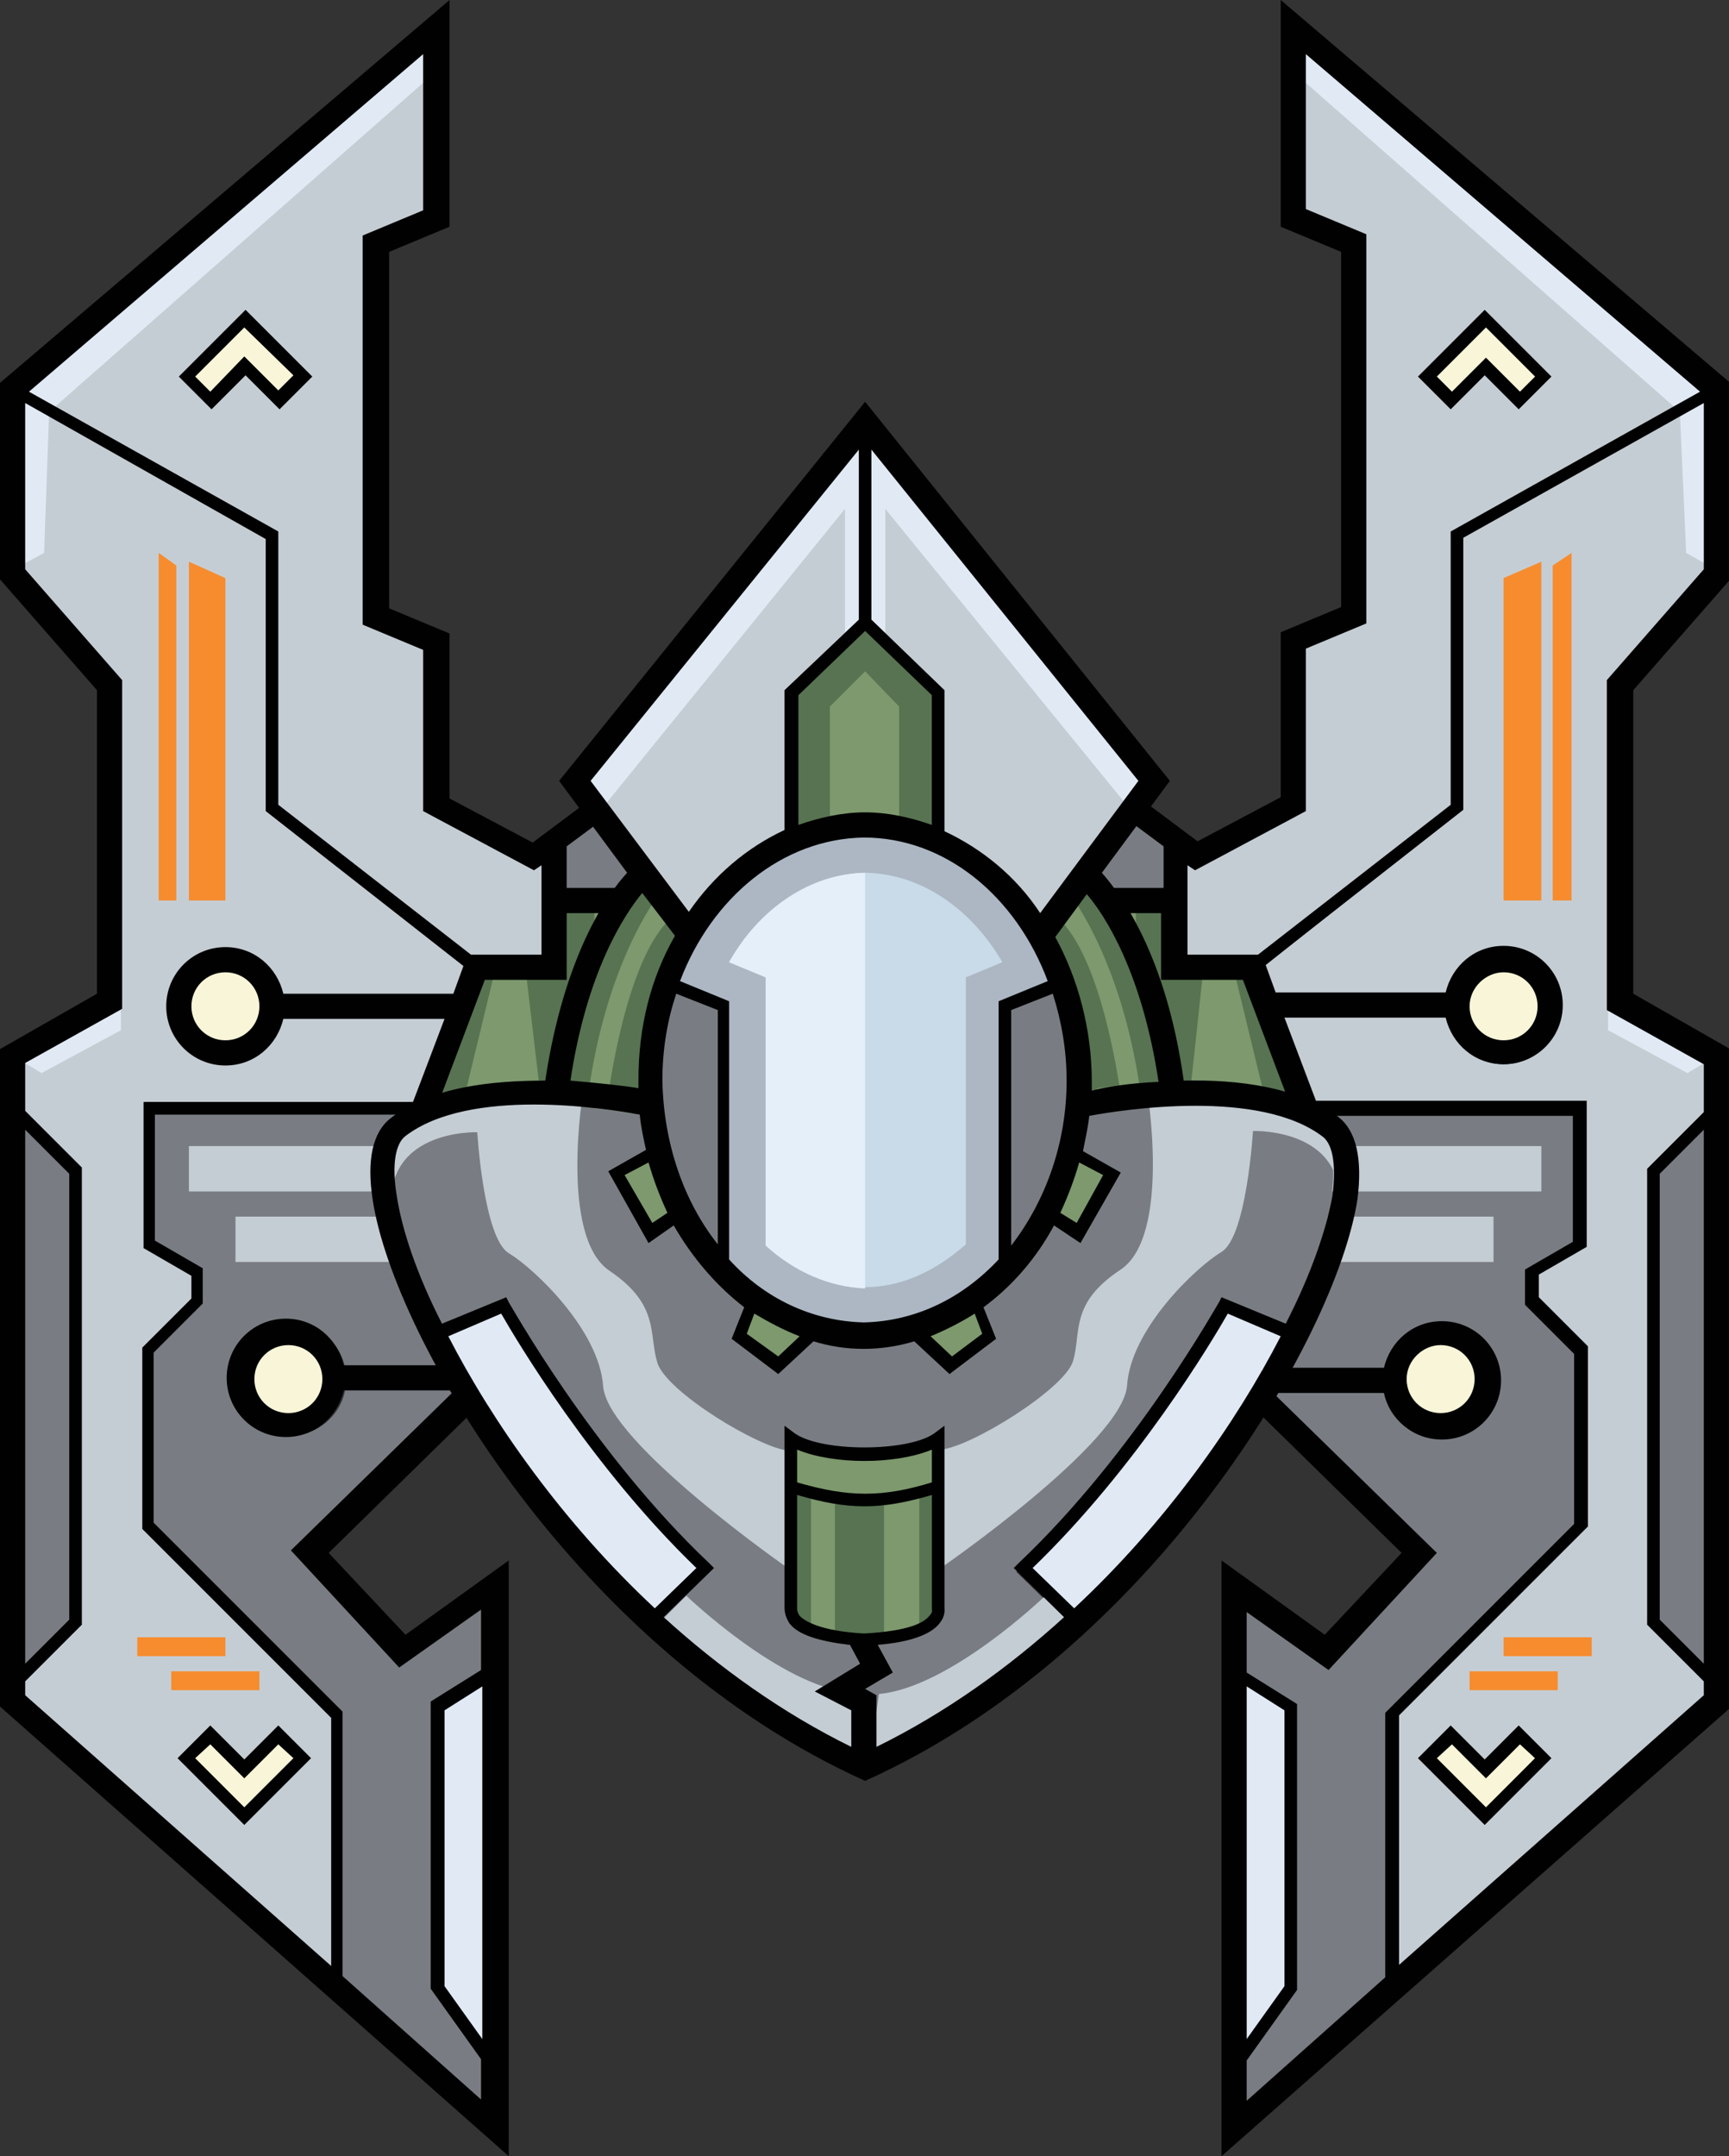 <?xml version="1.0" encoding="utf-8"?>
<!-- Generator: Adobe Illustrator 19.1.0, SVG Export Plug-In . SVG Version: 6.00 Build 0)  -->
<svg version="1.1" id="Calque_1" xmlns="http://www.w3.org/2000/svg" xmlns:xlink="http://www.w3.org/1999/xlink" x="0px" y="0px"
	 viewBox="0 0 137.3 171.2" style="enable-background:new 0 0 137.3 171.2;" xml:space="preserve">
<rect x="0" y="0" width="137.3" height="171.2" fill="#333333" stroke="none"/>
<style type="text/css">
	.st0{fill:#F8F5D8;}
	.st1{fill:#577351;}
	.st2{fill:#E1EAF4;}
	.st3{fill:#797D83;}
	.st4{fill:#C5CDD4;}
	.st5{fill:#7D996D;}
	.st6{fill:#F68C2E;}
	.st7{fill:#010101;}
	.st8{fill:#ACB7C3;}
	.st9{fill:#C9DBE8;}
	.st10{fill:#E5EFFA;}
</style>
<g id="wing_63_">
	<g>
		<path class="st0" d="M15.2,139.6l1.4-1.4l2.7,2.7l2.7-2.7l1.4,1.4l-4.2,4.2L15.2,139.6z M22.9,112.4c-1.6,0-2.9-1.3-2.9-2.9
			c0-1.6,1.3-2.9,2.9-2.9c1.6,0,2.9,1.3,2.9,2.9C25.8,111.1,24.5,112.4,22.9,112.4z M17.9,82.8c-1.6,0-2.9-1.3-2.9-2.9
			c0-1.6,1.3-2.9,2.9-2.9c1.6,0,2.9,1.3,2.9,2.9C20.8,81.5,19.5,82.8,17.9,82.8z M19.4,28.6l-2.7,2.7l-1.4-1.4l4.2-4.2l4.2,4.2
			l-1.4,1.4L19.4,28.6z"/>
		<path class="st1" d="M55.5,100.2v-9H52v7.9l-6.1-4.8l-1.2-10.1L42.8,93h-4.8l-3.3-5.2v-0.3l3.8-10h6.4v-5.3h13.1v27.9H55.5z
			 M55.5,88.4v-3.6H52v3.6H55.5z M55.5,82.4v-1.6H52v1.6H55.5z M55.5,78.6V78H52v0.6H55.5z"/>
		<polygon class="st2" points="35.1,157.7 35.1,135.7 38.5,133.5 38.5,162.5 		"/>
		<path class="st3" d="M27.1,157.1v-21l-15-15v-13.7l3.9-3.9v-2.6l-3.8-2.2V88.3H33l4,6.3h6.7l9,7.2h5.2v7.6h-4.8l-6.3-8.9l-8.4,8.3
			h-11l0-0.2c-0.4-2.1-2.3-3.6-4.4-3.6c-2.5,0-4.5,2-4.5,4.5s2,4.5,4.5,4.5c2.1,0,4-1.5,4.4-3.6l0-0.2h9.4l-13.2,12.9l8.3,9l6.6-4.8
			v5.3l-4,2.5v22.6l4,5.6v3.7L27.1,157.1z M1.8,89.2l3.9,3.9v35.6l-3.9,3.9V89.2z M44.8,70.7v-3.6l7.1-5.3h5.9v8.9H44.8z"/>
		<path class="st4" d="M1.8,134.7v-1.3l4.5-4.5V92.9l-4.5-4.5v-4.1L9.5,80V54.1l-7.7-8.8V31.7l19.5,11v21.6l15.8,12.3l-0.9,2.5H22.3
			l0-0.2c-0.4-2.1-2.3-3.6-4.4-3.6c-2.5,0-4.5,2-4.5,4.5c0,2.5,2,4.5,4.5,4.5c2.1,0,4-1.5,4.4-3.6l0-0.2h13.2l-2.7,7H11.5V99
			l3.8,2.2v2l-3.9,3.9v14.2l15,15v20.2L1.8,134.7z M19.4,144.6l5-5l-2.3-2.3l-2.7,2.7l-2.7-2.7l-2.3,2.3L19.4,144.6z M37.3,76
			L21.9,64V42.3L2,31.1L33.9,3.9v12.9l-4.8,2v30.7l4.8,2v12.9l8.5,4.5l0.8-0.6V76H37.3z M16.7,32.2l2.7-2.7l2.7,2.7l2.3-2.3l-5-5
			l-5,5L16.7,32.2z"/>
		<polygon class="st2" points="34.6,5.7 3.9,32.7 3.5,43.9 1.1,45.2 1.1,30.6 34.6,2.1 		"/>
		<polygon class="st2" points="9.6,79.6 9.6,81.8 3.3,85.2 1.8,84.3 		"/>
		<polygon class="st5" points="50.2,94.6 47.2,92.4 47.2,71 50.2,71 		"/>
		<polygon class="st5" points="39.2,77.5 36.9,87 39.5,93.4 41.5,93.4 42.9,86.8 41.8,77.5 		"/>
		<polygon class="st4" points="33.7,94.6 15,94.6 15,91 31.1,91 		"/>
		<polygon class="st4" points="37.5,100.2 18.7,100.2 18.7,96.6 34.8,96.6 		"/>
		<g>
			<polygon class="st6" points="17.9,71.5 15,71.5 15,44.6 17.9,45.9 			"/>
			<polygon class="st6" points="14,71.5 12.6,71.5 12.6,43.9 14,44.9 			"/>
			<rect x="10.9" y="130" class="st6" width="7" height="1.5"/>
			<rect x="13.6" y="132.7" class="st6" width="7" height="1.5"/>
		</g>
	</g>
	<path id="lineart_224_" class="st7" d="M55.7,88.6h-3.9v-4h3.9V88.6z M55.7,80.6h-3.9v2h3.9V80.6z M55.7,77.8h-3.9v1h3.9V77.8z
		 M22.2,32.5l-2.7-2.7l-2.7,2.7l-2.6-2.6l5.3-5.3l5.3,5.3L22.2,32.5z M19.4,28.3l2.7,2.7l1.2-1.2L19.4,26l-3.9,3.9l1.2,1.2
		L19.4,28.3z M19.4,144.9l-5.3-5.3l2.6-2.6l2.7,2.7l2.7-2.7l2.6,2.6L19.4,144.9z M15.5,139.6l3.9,3.9l3.9-3.9l-1.2-1.1l-2.7,2.7
		l-2.7-2.7L15.5,139.6z M59.7,60v51.2h-7.5l-5.6-8l-20.5,20.1l6.1,6.5l8.2-5.9v47.3L0,135.5V83.3l7.7-4.4V54.8L0,46V30.4L35.7,0v18
		l-4.8,2v28.3l4.8,2v13.1l6.6,3.5l9.1-6.8H59.7z M2.3,31.1l19.8,11.1v21.7l15.3,11.9H43v-7.1l-0.6,0.4l-8.8-4.7V51.6l-4.8-2V18.7
		l4.8-2V4.3L2.3,31.1z M2,132.1l3.5-3.5V93.2L2,89.7V132.1z M26.3,136.4l-15-15V107l3.9-3.9v-1.8l-3.8-2.2V87.5h21.4l2.5-6.6H22.5
		c-0.5,2.1-2.3,3.7-4.6,3.7c-2.6,0-4.7-2.1-4.7-4.7c0-2.6,2.1-4.7,4.7-4.7c2.3,0,4.1,1.6,4.6,3.7H36l0.8-2.2L21.1,64.4V42.8L2,32
		v13.2L9.7,54v26.1L2,84.4v3.8l4.5,4.5V129L2,133.5v1.1l24.3,21.5V136.4z M17.9,77.2c-1.5,0-2.7,1.2-2.7,2.7s1.2,2.7,2.7,2.7
		c1.5,0,2.7-1.2,2.7-2.7S19.4,77.2,17.9,77.2z M38.3,133.9l-3,1.9v21.9l3,4.2V133.9z M57.7,102h-5l-9-7.2H37l-4-6.3H12.3v10l3.8,2.2
		v2.8l-3.9,3.9v13.5l15,15v21l11,9.8v-3.2l-4-5.6v-22.8l4-2.5v-4.8l-6.5,4.6l-8.6-9.3l13-12.7h-8.8c-0.5,2.1-2.3,3.7-4.6,3.7
		c-2.6,0-4.7-2.1-4.7-4.7s2.1-4.7,4.7-4.7c2.3,0,4.1,1.6,4.6,3.7h10.8l8.5-8.4l6.4,9h4.5V102z M22.9,106.8c-1.5,0-2.7,1.2-2.7,2.7
		s1.2,2.7,2.7,2.7c1.5,0,2.7-1.2,2.7-2.7S24.4,106.8,22.9,106.8z M57.7,72.5H45v5.3h-6.5l-3.7,9.8v0.2l3.2,5h4.5l2.1-9.8l1.4,11.2
		l5.7,4.5V91h3.9v9h2V72.5z M57.7,62H52l-7,5.2v3.3h12.7V62z"/>
</g>
<g id="wing_62_">
	<g>
		<path class="st0" d="M117.9,143.8l-4.2-4.2l1.4-1.4l2.7,2.7l2.7-2.7l1.4,1.4L117.9,143.8z M111.5,109.5c0-1.6,1.3-2.9,2.9-2.9
			s2.9,1.3,2.9,2.9c0,1.6-1.3,2.9-2.9,2.9S111.5,111.1,111.5,109.5z M116.5,79.9c0-1.6,1.3-2.9,2.9-2.9s2.9,1.3,2.9,2.9
			c0,1.6-1.3,2.9-2.9,2.9S116.5,81.5,116.5,79.9z M115.2,31.3l-1.4-1.4l4.2-4.2l4.2,4.2l-1.4,1.4l-2.7-2.7L115.2,31.3z"/>
		<path class="st1" d="M79.5,100.2V72.3h13.1v5.3H99l3.8,10v0.3L99.4,93h-4.8l-1.9-8.8l-1.2,10.1l-6.1,4.8v-7.9h-3.5v9H79.5z
			 M85.4,88.4v-3.6h-3.5v3.6H85.4z M85.4,82.4v-1.6h-3.5v1.6H85.4z M85.4,78.6V78h-3.5v0.6H85.4z"/>
		<polygon class="st2" points="98.8,162.5 98.8,133.5 102.2,135.7 102.2,157.7 		"/>
		<path class="st3" d="M98.8,167.2v-3.7l4-5.6v-22.6l-4-2.5v-5.3l6.6,4.8l8.3-9l-13.2-12.9h9.4l0,0.2c0.4,2.1,2.3,3.6,4.4,3.6
			c2.5,0,4.5-2,4.5-4.5s-2-4.5-4.5-4.5c-2.1,0-4,1.5-4.4,3.6l0,0.2H99l-8.4-8.3l-6.3,8.9h-4.8v-7.6h5.2l9-7.2h6.7l4-6.3h20.9v10.4
			l-3.8,2.2v2.6l3.9,3.9V121l-15,15v21L98.8,167.2z M135.5,132.6l-3.9-3.9V93.1l3.9-3.9V132.6z M79.5,70.7v-8.9h5.9l7.1,5.3v3.6
			H79.5z"/>
		<path class="st4" d="M110.8,156.6v-20.2l15-15v-14.2l-3.9-3.9v-2l3.8-2.2V87.7h-21.3l-2.7-7H115l0,0.2c0.4,2.1,2.3,3.6,4.4,3.6
			c2.5,0,4.5-2,4.5-4.5c0-2.5-2-4.5-4.5-4.5c-2.1,0-4,1.5-4.4,3.6l0,0.2h-13.8l-0.9-2.5L116,64.3V42.7l19.5-11v13.6l-7.7,8.8V80
			l7.7,4.3v4.1l-4.5,4.5v36.1l4.5,4.5v1.3L110.8,156.6z M122.9,139.6l-2.3-2.3l-2.7,2.7l-2.7-2.7l-2.3,2.3l5,5L122.9,139.6z
			 M94.1,76v-7.7l0.8,0.6l8.5-4.5V51.4l4.8-2V18.8l-4.8-2V3.9l31.9,27.2l-19.9,11.2V64L100,76H94.1z M122.9,29.9l-5-5l-5,5l2.3,2.3
			l2.7-2.7l2.7,2.7L122.9,29.9z"/>
		<polygon class="st2" points="102.7,5.7 133.4,32.7 133.9,43.9 136.2,45.2 136.2,30.6 102.7,2.1 		"/>
		<polygon class="st2" points="127.7,79.6 127.7,81.8 134,85.2 135.5,84.3 		"/>
		<polygon class="st5" points="87.1,94.6 90.2,92.4 90.2,71 87.1,71 		"/>
		<polygon class="st5" points="98.1,77.5 100.4,87 97.9,93.4 95.8,93.4 94.5,86.8 95.5,77.5 		"/>
		<polygon class="st4" points="103.6,94.6 122.4,94.6 122.4,91 106.3,91 		"/>
		<polygon class="st4" points="99.8,100.2 118.6,100.2 118.6,96.6 102.5,96.6 		"/>
		<g>
			<polygon class="st6" points="119.4,71.5 122.4,71.5 122.4,44.6 119.4,45.9 			"/>
			<polygon class="st6" points="123.3,71.5 124.8,71.5 124.8,43.9 123.3,44.9 			"/>
			<rect x="119.4" y="130" class="st6" width="7" height="1.5"/>
			<rect x="116.7" y="132.7" class="st6" width="7" height="1.5"/>
		</g>
	</g>
	<path id="lineart_223_" class="st7" d="M81.7,84.6h3.9v4h-3.9V84.6z M81.7,82.6h3.9v-2h-3.9V82.6z M81.7,78.8h3.9v-1h-3.9V78.8z
		 M112.6,29.9l5.3-5.3l5.3,5.3l-2.6,2.6l-2.7-2.7l-2.7,2.7L112.6,29.9z M120.7,31.1l1.2-1.2l-3.9-3.9l-3.9,3.9l1.2,1.2l2.7-2.7
		L120.7,31.1z M112.6,139.6l2.6-2.6l2.7,2.7l2.7-2.7l2.6,2.6l-5.3,5.3L112.6,139.6z M120.7,138.5l-2.7,2.7l-2.7-2.7l-1.2,1.1
		l3.9,3.9l3.9-3.9L120.7,138.5z M86,60l9.1,6.8l6.6-3.5V50.2l4.8-2V20l-4.8-2V0l35.7,30.4V46l-7.7,8.8v24.1l7.7,4.4v52.3L97,171.2
		v-47.3l8.2,5.9l6.1-6.5l-20.5-20.1l-5.6,8h-7.5V60H86z M103.7,4.3v12.3l4.8,2v30.9l-4.8,2v12.9l-8.8,4.7l-0.6-0.4v7.1h5.6
		l15.3-11.9V42.2L135,31.1L103.7,4.3z M135.3,89.7l-3.5,3.5v35.4l3.5,3.5V89.7z M111,156.1l24.3-21.5v-1.1l-4.5-4.5V92.8l4.5-4.5
		v-3.8l-7.7-4.3V54l7.7-8.8V32l-19.1,10.7v21.6l-15.7,12.3l0.8,2.2h13.5c0.5-2.1,2.3-3.7,4.6-3.7c2.6,0,4.7,2.1,4.7,4.7
		c0,2.6-2.1,4.7-4.7,4.7c-2.3,0-4.1-1.6-4.6-3.7h-12.8l2.5,6.6H126v11.6l-3.8,2.2v1.8l3.9,3.9v14.3l-15,15V156.1z M116.7,79.9
		c0,1.5,1.2,2.7,2.7,2.7c1.5,0,2.7-1.2,2.7-2.7s-1.2-2.7-2.7-2.7C118,77.2,116.7,78.4,116.7,79.9z M99,161.9l3-4.2v-21.9l-3-1.9
		V161.9z M79.7,109.2h4.5l6.4-9l8.5,8.4h10.8c0.5-2.1,2.3-3.7,4.6-3.7c2.6,0,4.7,2.1,4.7,4.7s-2.1,4.7-4.7,4.7
		c-2.3,0-4.1-1.6-4.6-3.7h-8.8l13,12.7l-8.6,9.3l-6.5-4.6v4.8l4,2.5V158l-4,5.6v3.2l11-9.8v-21l15-15v-13.5l-3.9-3.9v-2.8l3.8-2.2
		v-10h-20.6l-4,6.3h-6.7l-9,7.2h-5V109.2z M111.7,109.5c0,1.5,1.2,2.7,2.7,2.7c1.5,0,2.7-1.2,2.7-2.7s-1.2-2.7-2.7-2.7
		C113,106.8,111.7,108,111.7,109.5z M79.7,100h2v-9h3.9v7.7l5.7-4.5L92.6,83l2.1,9.8h4.5l3.2-5v-0.2l-3.7-9.8h-6.5v-5.3H79.7V100z
		 M79.7,70.5h12.7v-3.3l-7-5.2h-5.7V70.5z"/>
</g>
<g id="cockpit_32_">
	<g>
		<path class="st4" d="M82.5,72.6c-2-2.9-4.6-5.1-7.6-6.4l-0.1-0.1V54.9L69,49.3V35.1L90.7,62l-8,10.8L82.5,72.6z M46.7,62
			l21.7-26.9v14.2l-5.8,5.6v11.2l-0.1,0.1c-2.9,1.3-5.6,3.5-7.6,6.4l-0.2,0.2L46.7,62z"/>
		<path class="st3" d="M69.5,134.8l-1.1-0.6l2.3-1.4l-1.3-2.3l0.3,0c2.5-0.2,4-0.8,4.7-1.7c0.4-0.5,0.4-1,0.3-1.1l0-14l-0.5,0.4
			c-1.2,0.9-3.7,1.2-5.7,1.2c-1.9,0-4.4-0.3-5.6-1.2l-0.5-0.4v14c0,0.2-0.1,0.6,0.3,1.2c0.7,0.9,2.3,1.4,4.7,1.7l0.1,0l1,1.8
			l-3.4,2.1l2.7,1.4v3.3l-0.3-0.1c-5.3-2.6-10.3-6.1-15-10.3l-0.2-0.1l4-3.9l-0.2-0.2c-8.9-8.4-15.2-19.5-15.9-20.7l-0.1-0.3
			l-5.1,2.1l-0.1-0.2c-1.9-3.9-3.2-7.5-3.6-10.3c-0.4-2.4-0.1-4.2,0.8-4.9c2.2-1.7,5.7-2.6,10.3-2.6c3.7,0,7.1,0.6,8.4,0.8l0.1,0
			l0,0.1c0.1,0.9,0.3,1.8,0.5,2.7l0,0.1l-3,1.7l3,5.2l2.1-1.4l0.1,0.2c1.4,2.6,3.3,4.8,5.5,6.4l0.1,0.1l-1,2.5l3.5,2.6l2.7-2.6
			l0.1,0c1.3,0.4,2.7,0.6,4,0.6c1.3,0,2.7-0.2,4-0.6l0.1,0l2.7,2.6l3.5-2.6l-1-2.5l0.1-0.1c2.2-1.6,4.1-3.9,5.5-6.4l0.1-0.2l2.1,1.4
			l3-5.2l-3-1.7l0-0.1c0.2-0.9,0.4-1.8,0.5-2.7l0-0.1l0.1,0c1.3-0.2,4.7-0.8,8.4-0.8c4.7,0,8.2,0.9,10.3,2.6
			c0.9,0.7,1.2,2.4,0.8,4.9c-0.4,2.8-1.7,6.4-3.6,10.3l-0.1,0.2l-5.1-2.1l-0.1,0.2c-0.1,0.1-6.6,11.9-15.9,20.8l-0.2,0.2l4,3.9
			l-0.2,0.1c-4.7,4.3-9.7,7.7-15,10.3l-0.3,0.1V134.8z M56.8,99c-2.8-3.6-4.4-8.3-4.4-13.2c0-2.4,0.4-4.7,1.1-6.9l0.1-0.2l3.6,1.4
			v19.4L56.8,99z M80.1,80.1l3.6-1.4l0.1,0.2c0.7,2.2,1.1,4.6,1.1,6.9c0,4.9-1.6,9.6-4.4,13.2l-0.4,0.5V80.1z"/>
		<path class="st2" d="M81.8,124.5l0.1-0.1c8.6-8.3,14.8-19,15.5-20.2l0.1-0.2l4.6,1.9l-0.1,0.2c-4,7.8-9.8,15.5-16.5,21.7l-0.1,0.1
			L81.8,124.5z M51.9,127.9c-6.7-6.2-12.5-13.9-16.5-21.7l-0.1-0.2l4.6-1.9l0.1,0.2c1.1,1.9,7.1,12.1,15.5,20.2l0.1,0.1L52,128
			L51.9,127.9z"/>
		<path class="st1" d="M68.7,129.9c-3.5-0.2-4.8-0.9-5.3-1.5c-0.3-0.3-0.3-0.6-0.3-0.7l0-9.4l0.3,0.1c2.1,0.6,3.7,0.9,5.3,0.9
			c1.6,0,3.2-0.3,5.3-0.9l0.3-0.1l0,9.4c0,0,0,0.3-0.3,0.6C73.5,129,72.2,129.7,68.7,129.9L68.7,129.9L68.7,129.9z M86.5,86.2
			c0-0.2,0-0.3,0-0.5c0-4-1-8-2.9-11.4l-0.1-0.1l2.7-3.7l0.2,0.2c1.3,1.6,4.4,6.1,5.8,15l0,0.2l-0.2,0c-1.7,0.1-3.6,0.3-5.4,0.6
			l-0.2,0L86.5,86.2z M50.7,86.7c-1.8-0.3-3.6-0.5-5.4-0.6l-0.2,0l0-0.2c1.3-8.9,4.5-13.5,5.8-15l0.2-0.2l2.7,3.7l-0.1,0.1
			c-1.9,3.4-2.9,7.4-2.9,11.4c0,0.1,0,0.2,0,0.3c0,0.1,0,0.2,0,0.4v0.2L50.7,86.7z M73.9,65.7c-1.7-0.6-3.5-1-5.3-1
			c-1.8,0-3.6,0.4-5.3,1l-0.3,0.1V55.1l5.5-5.3l5.5,5.3v10.7L73.9,65.7z"/>
		<polygon class="st2" points="47.8,64.2 67.1,40.4 67.1,51 68.7,49.5 70.3,51.1 70.3,40.4 89.7,64.2 91.1,61.7 68.7,33.4 
			45.6,61.5 		"/>
		<path class="st4" d="M62.7,124.6c0,0-14.4-10-14.8-14.5c-0.3-4.5-5.5-9.4-7.5-10.6c-2-1.2-2.5-9.6-2.5-9.6s-8-0.3-6.7,7.1
			l-0.8-0.4c0,0-1.6-7.1,2.9-8.1s13-1.8,13-1.8s-1.9,11.5,2.1,14.2c4,2.7,3.1,5,3.8,7.3c0.7,2.3,8.1,6.8,10.5,7V124.6z M67.6,134.4
			c-5.6-0.5-13.1-7.7-13.1-7.7l-2.4,2.4c1.1,1.3,16.2,10.8,16.2,10.8L67.6,134.4z"/>
		<path class="st4" d="M74.7,115.1c2.4-0.2,9.8-4.8,10.5-7c0.7-2.3-0.3-4.6,3.8-7.3c4-2.7,2.1-14.2,2.1-14.2s8.5,0.8,13,1.8
			s2.9,8.1,2.9,8.1l-0.8,0.4c1.4-7.4-6.7-7.1-6.7-7.1s-0.5,8.4-2.5,9.6c-2,1.2-7.2,6.1-7.5,10.6c-0.3,4.5-14.8,14.5-14.8,14.5V115.1
			z M69,140c0,0,15.2-9.5,16.3-10.8l-2.4-2.4c0,0-7.5,7.2-13.1,7.7L69,140z"/>
		<g>
			<path class="st5" d="M68.7,118.8c-1.6,0-3.3-0.3-5.4-1l-0.1,0l0-3.1l0.3,0.1c1.3,0.6,3.2,0.9,5.3,0.9c2,0,3.9-0.3,5.2-0.9
				l0.3-0.1l0,3.1l-0.1,0C72,118.5,70.3,118.8,68.7,118.8z M73.4,106l0.3-0.1c1.2-0.4,2.4-1,3.5-1.8l0.2-0.1l0.8,1.9l-2.7,2
				L73.4,106z M59.1,105.9l0.8-1.9l0.2,0.1c1.1,0.7,2.3,1.3,3.5,1.8l0.3,0.1l-2.1,2L59.1,105.9z M49.4,93.3l2.3-1.3l0.1,0.2
				c0.4,1.3,0.9,2.7,1.5,3.9l0.1,0.2l-1.6,1L49.4,93.3z M84,96.4l0.1-0.2c0.6-1.3,1.1-2.6,1.5-3.9l0.1-0.2l2.3,1.3l-2.4,4.1L84,96.4
				z"/>
			<rect x="64.4" y="118.8" class="st5" width="1.9" height="10.9"/>
			<rect x="70.2" y="118.8" class="st5" width="2.8" height="10.9"/>
			<path class="st5" d="M52.2,71.2c0,0-4.1,5.3-5.5,15.8h1.6c0,0,1.4-11.1,5.1-14.2L52.2,71.2z"/>
			<path class="st5" d="M85.1,71.2c0,0,4.1,5.3,5.5,15.8H89c0,0-1.4-11.1-5.1-14.2L85.1,71.2z"/>
			<polygon class="st5" points="65.9,65.8 65.9,56.1 68.7,53.3 71.4,56.1 71.4,65.8 			"/>
		</g>
		<path class="st8" d="M68.7,105.2c-4,0-7.8-1.8-10.8-5.1l-0.1-0.1V79.7l-4-1.6l0.1-0.2c2.6-6.9,8.4-11.5,14.8-11.6
			c6.4,0.1,12.2,4.6,14.8,11.6l0.1,0.2l-4,1.6v20.4l-0.1,0.1C76.5,103.4,72.7,105.2,68.7,105.2z"/>
		<path class="st9" d="M68.7,102.2c-2.8,0-5.6-1.2-7.9-3.4V77.6l-2.9-1.2c2.4-4.3,6.5-7.1,10.9-7.1c4.3,0.1,8.3,2.8,10.8,7.1
			l-2.9,1.2v21.2C74.2,101,71.5,102.2,68.7,102.2z"/>
		<path class="st10" d="M68.7,69.3c-4.3,0.1-8.4,2.8-10.8,7.1l2.9,1.2v21.3c2.3,2.1,5.1,3.3,7.9,3.4c0,0,0,0,0,0V69.3z"/>
	</g>
	<path id="lineart_219_" class="st7" d="M106.3,88.7c1.4,1.1,1.9,3.3,1.5,6.5c-1.7,11.1-16.4,36-39.1,46.2
		C46,131.2,31.3,106.4,29.6,95.3c-0.5-3.2,0-5.4,1.4-6.5c3.2-2.5,8-3,12.3-3c1.5-10,5-14.9,6.5-16.5L44.4,62l24.3-30.1L92.9,62
		l-5.4,7.3c1.5,1.7,5.1,6.5,6.5,16.5C98.3,85.7,103.1,86.3,106.3,88.7z M105.8,95c0.3-2.3,0.1-4-0.7-4.7c-5-3.9-15.9-2.2-18.6-1.7
		c-0.1,0.9-0.3,1.8-0.5,2.8l3,1.7l-3.2,5.6l-2.1-1.4c-1.4,2.6-3.3,4.8-5.6,6.5l1,2.5l-3.7,2.8l-2.8-2.6c-1.3,0.4-2.7,0.6-4,0.6
		c-1.4,0-2.7-0.2-4-0.6l-2.8,2.6l-3.7-2.8l1-2.5c-2.2-1.7-4.1-3.9-5.6-6.5l-2,1.4L48.3,93l3-1.7c-0.2-0.9-0.4-1.8-0.5-2.8
		c-2.7-0.5-13.5-2.2-18.6,1.7c-0.8,0.6-1.1,2.3-0.7,4.7c0.4,2.7,1.6,6.3,3.6,10.2l5.1-2.1l0.2,0.4c0.1,0.1,6.6,11.9,15.9,20.7
		l0.4,0.4l-4,3.9c4.4,4,9.4,7.6,14.9,10.3v-2.9l-2.9-1.5l3.6-2.2l-0.8-1.5c-2.5-0.3-4.1-0.8-4.8-1.7c-0.4-0.6-0.4-1.1-0.4-1.3v-14.4
		l0.8,0.6c2.1,1.5,9,1.5,11.1,0l0.8-0.6v14.4c0,0.2,0.1,0.7-0.4,1.3c-0.7,0.9-2.4,1.5-4.9,1.7l1.2,2.2l-2.2,1.3l0.9,0.5v4.1
		c5.5-2.7,10.5-6.3,14.9-10.3l-4-3.9l0.4-0.4c9.3-8.8,15.8-20.6,15.9-20.7l0.2-0.4l5.1,2.1C104.1,101.2,105.3,97.7,105.8,95z
		 M101.7,106.1l-4.2-1.8c-1.2,2.1-7.2,12.2-15.5,20.2l3.3,3.2C92.6,120.9,98.2,112.9,101.7,106.1z M90.4,62L69.2,35.7v13.5l5.8,5.6
		V66c3,1.4,5.7,3.6,7.6,6.5L90.4,62z M92,85.9c-1.3-8.7-4.3-13.3-5.7-14.9l-2.5,3.4c1.8,3.3,2.9,7.3,2.9,11.5c0,0.2,0,0.5,0,0.7
		C87.8,86.3,89.7,86,92,85.9z M85.5,97.1l2.1-3.8l-1.9-1c-0.4,1.4-0.9,2.7-1.5,4L85.5,97.1z M84.7,85.8c0-2.4-0.4-4.7-1.1-6.9
		l-3.3,1.3v18.7C83,95.4,84.7,90.8,84.7,85.8z M79.3,79.5l3.9-1.6c-2.5-6.7-8.1-11.4-14.6-11.4c-6.5,0.1-12.1,4.8-14.6,11.4l3.9,1.6
		V100c2.8,3.1,6.6,4.9,10.7,5c4.1-0.1,7.8-1.9,10.7-5V79.5z M78,105.9l-0.6-1.6c-1.1,0.7-2.3,1.3-3.5,1.8l1.7,1.6L78,105.9z
		 M73.8,128.3c0.3-0.3,0.2-0.5,0.2-0.5l0-9.1c-4.1,1.2-6.6,1.2-10.7,0l0,9.1c0,0,0,0.2,0.2,0.5c0.4,0.4,1.6,1.2,5.1,1.4
		C72.3,129.5,73.4,128.8,73.8,128.3z M74,117.7l0-2.6c-2.9,1.2-7.8,1.2-10.7,0l0,2.6C67.4,118.9,70.1,118.9,74,117.7z M74,65.5V55.2
		l-5.3-5.1l-5.3,5.1v10.3c1.7-0.6,3.5-1,5.3-1C70.5,64.5,72.3,64.9,74,65.5z M68.2,49.2V35.7L46.9,62l7.8,10.4
		c2-2.9,4.6-5.1,7.6-6.5V54.8L68.2,49.2z M61.8,107.7l1.7-1.6c-1.3-0.5-2.4-1.1-3.6-1.8l-0.6,1.6L61.8,107.7z M57,98.8V80.2
		l-3.3-1.3c-0.7,2.1-1.1,4.4-1.1,6.9C52.7,90.8,54.3,95.4,57,98.8z M52,127.7l3.3-3.2c-8.3-8-14.3-18.1-15.5-20.2l-4.2,1.8
		C39.1,112.9,44.7,120.9,52,127.7z M53.6,74.3L51,70.9c-1.4,1.7-4.4,6.2-5.7,14.9c2.3,0.2,4.2,0.4,5.4,0.6c0-0.2,0-0.5,0-0.7
		C50.7,81.5,51.7,77.6,53.6,74.3z M51.8,97.1l1.2-0.8c-0.6-1.3-1.1-2.6-1.5-4l-1.9,1L51.8,97.1z"/>
</g>
</svg>
